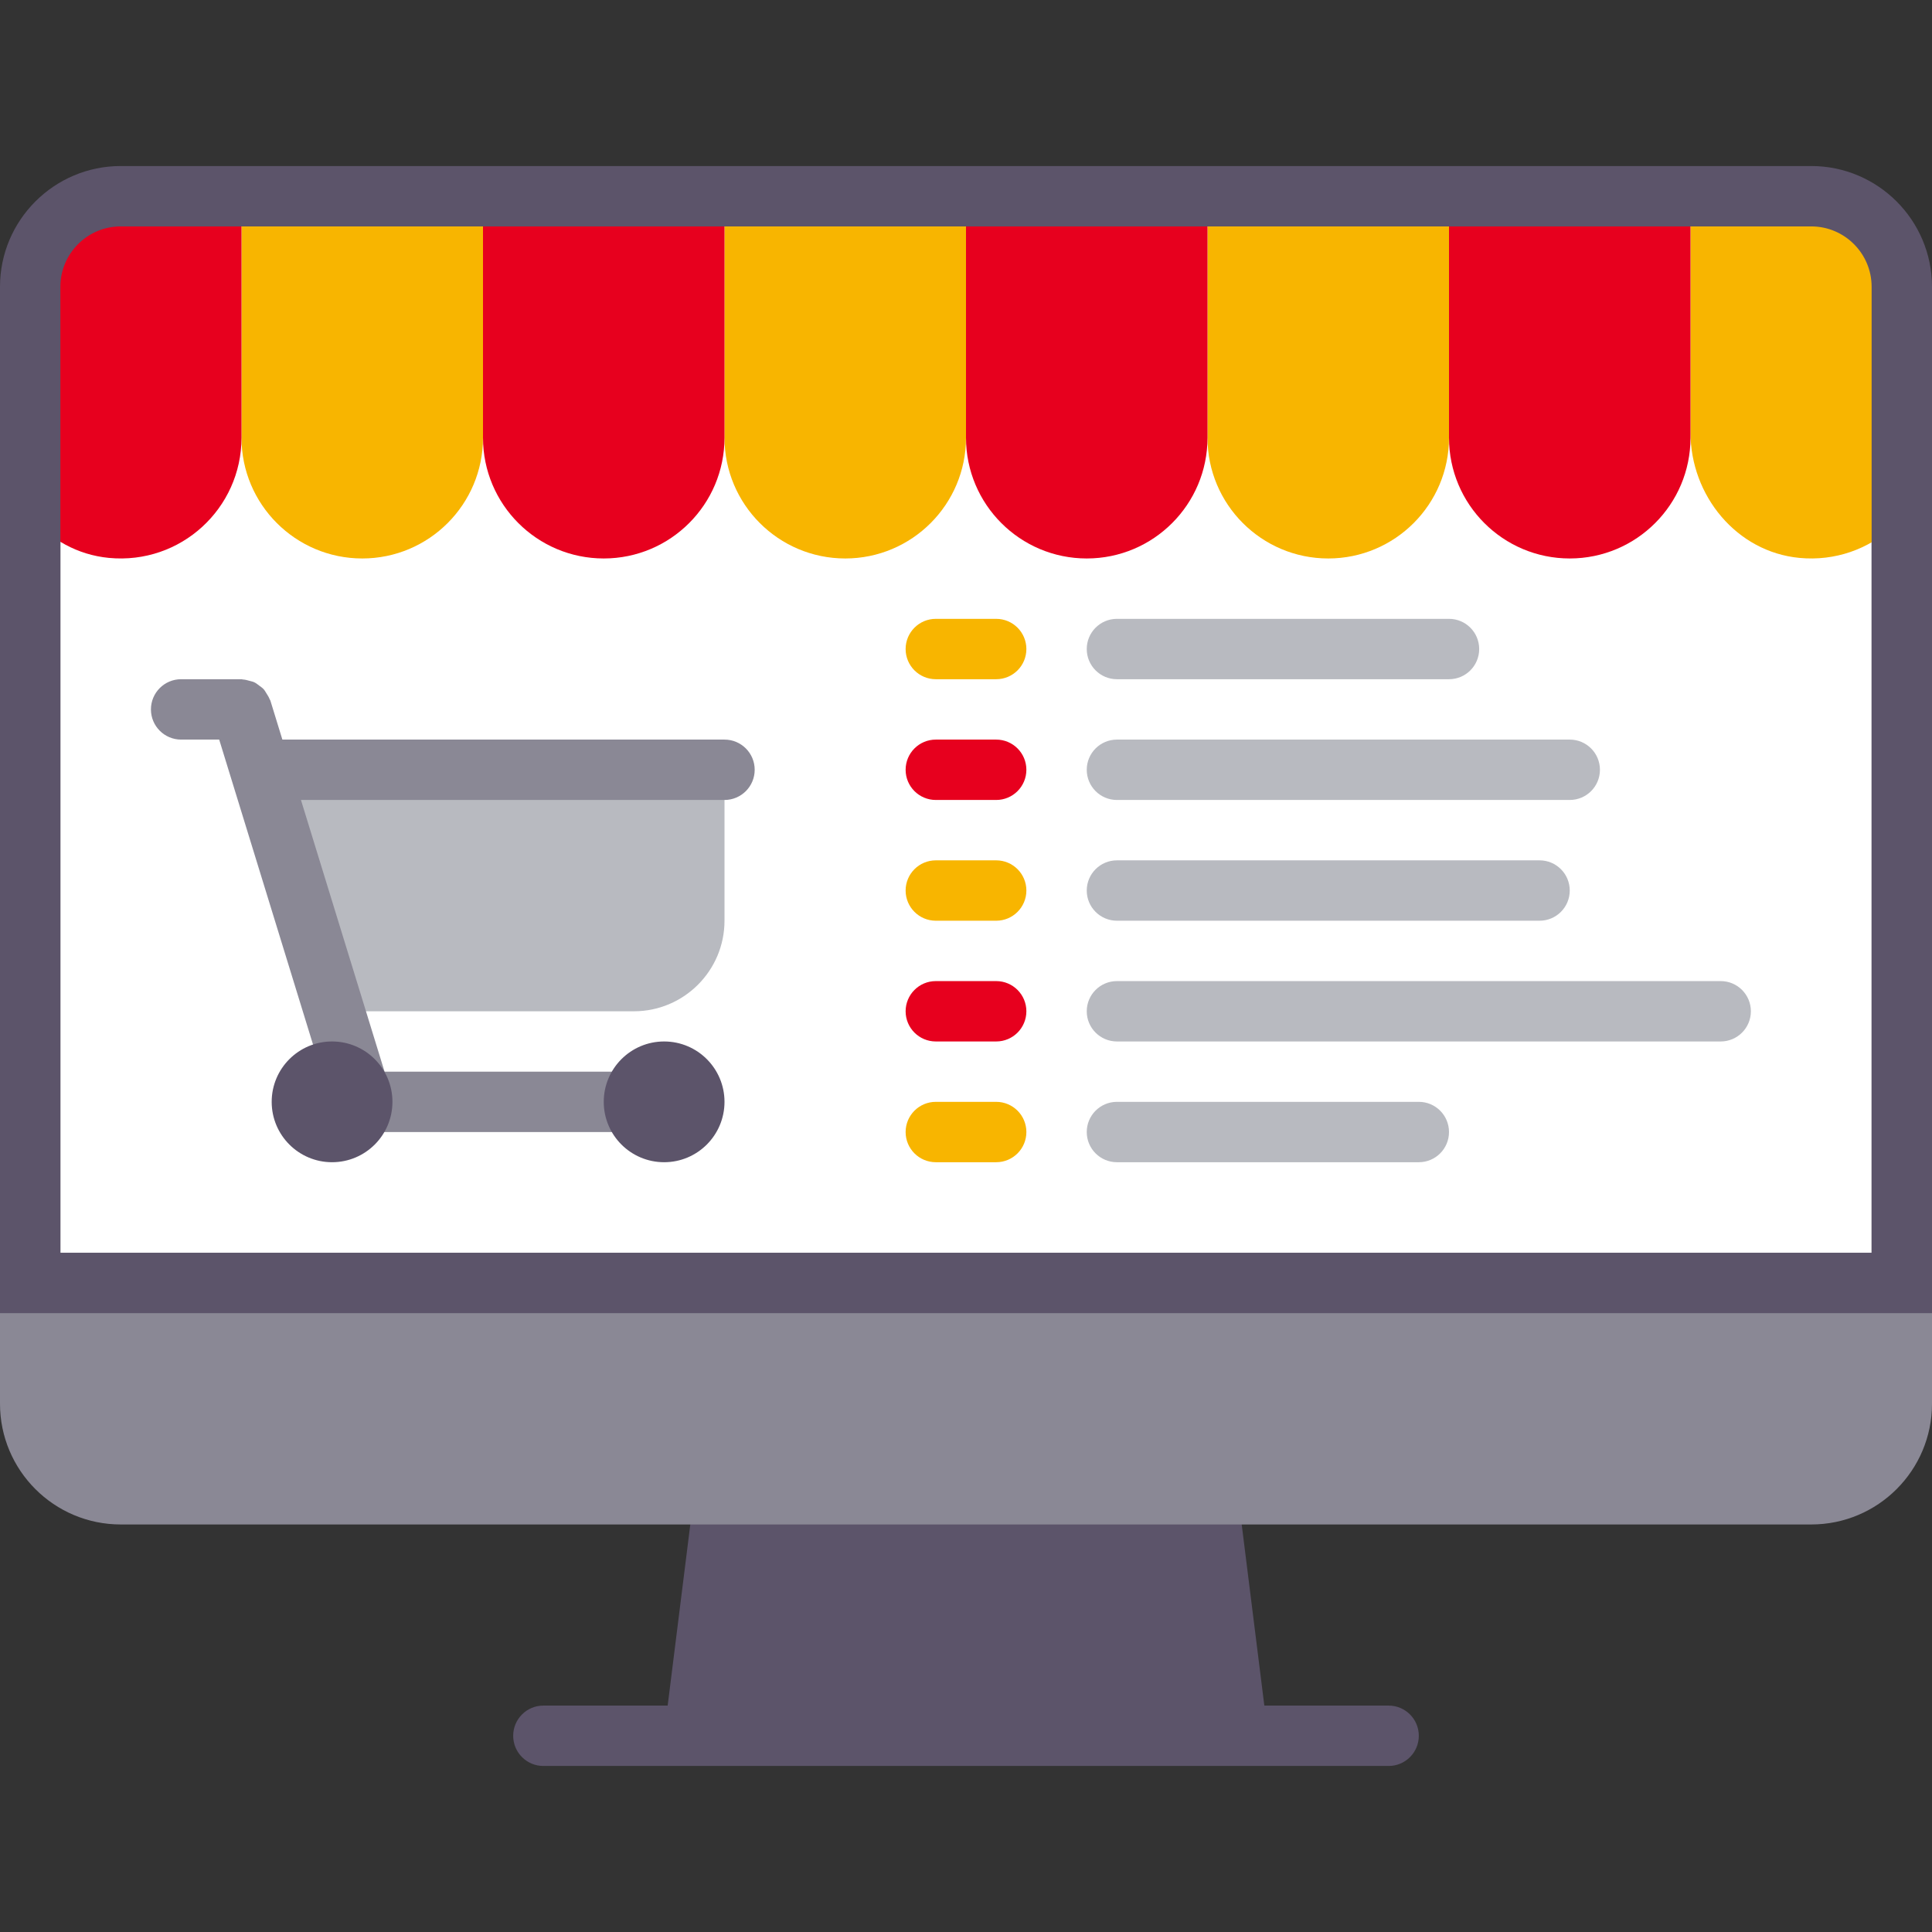 <?xml version="1.0" encoding="iso-8859-1"?>
<!-- Generator: Adobe Illustrator 19.0.0, SVG Export Plug-In . SVG Version: 6.00 Build 0)  -->
<svg version="1.1" id="Capa_1" xmlns="http://www.w3.org/2000/svg" xmlns:xlink="http://www.w3.org/1999/xlink" x="0px" y="0px"
	 viewBox="0 0 512 512" style="enable-background:new 0 0 512 512;" xml:space="preserve">
<rect x="0" y="0" width="512" height="512" fill="#333333" stroke="none"/>
<g>
	<g>
		<rect x="16" y="60" style="fill:#FFFFFF;" width="480" height="272"/>
	</g>
	<g>
		<path style="fill:#f8b500;" d="M64,52v64c0,17.673,14.327,32,32,32s32-14.327,32-32V52H64z"/>
	</g>
	<g>
		<path style="fill:#E7001E;" d="M0,84l0,30.625c0,16.713,12.219,31.639,28.857,33.225C47.943,149.67,64,134.71,64,116V52H32
			C14.327,52,0,66.327,0,84z"/>
	</g>
	<g>
		<path style="fill:#f8b500;" d="M192,52v64c0,17.673,14.327,32,32,32s32-14.327,32-32V52H192z"/>
	</g>
	<g>
		<path style="fill:#E7001E;" d="M128,52v64c0,17.673,14.327,32,32,32s32-14.327,32-32V52H128z"/>
	</g>
	<g>
		<path style="fill:#f8b500;" d="M320,52v64c0,17.673,14.327,32,32,32s32-14.327,32-32V52H320z"/>
	</g>
	<g>
		<path style="fill:#E7001E;" d="M256,52v64c0,17.673,14.327,32,32,32s32-14.327,32-32V52H256z"/>
	</g>
	<g>
		<path style="fill:#f8b500;" d="M448,52l0,62.625c0,16.713,12.219,31.639,28.857,33.225C495.943,149.67,512,134.71,512,116V84
			c0-17.673-14.327-32-32-32H448z"/>
	</g>
	<g>
		<path style="fill:#E7001E;" d="M384,52v64c0,17.673,14.327,32,32,32s32-14.327,32-32V52H384z"/>
	</g>
	<g>
		<path style="fill:#646464;" d="M504,348H8c-4.422,0-8-3.578-8-8s3.578-8,8-8h496c4.422,0,8,3.578,8,8S508.422,348,504,348z"/>
	</g>
	<g>
		<path style="fill:#5C546A;" d="M368,452h-32.938l-7.124-56.992c-0.5-4.004-3.906-7.008-7.938-7.008H192
			c-4.031,0-7.438,3.004-7.938,7.008L176.939,452H144c-4.422,0-8,3.582-8,8s3.578,8,8,8h224c4.422,0,8-3.582,8-8
			S372.422,452,368,452z"/>
	</g>
	<g>
		<g>
			<path style="fill:#f8b500;" d="M264,180h-16c-4.422,0-8-3.582-8-8s3.578-8,8-8h16c4.422,0,8,3.582,8,8S268.422,180,264,180z"/>
		</g>
	</g>
	<g>
		<g>
			<path style="fill:#f8b500;" d="M264,244h-16c-4.422,0-8-3.582-8-8s3.578-8,8-8h16c4.422,0,8,3.582,8,8S268.422,244,264,244z"/>
		</g>
	</g>
	<g>
		<g>
			<path style="fill:#E7001E;" d="M264,276h-16c-4.422,0-8-3.582-8-8s3.578-8,8-8h16c4.422,0,8,3.582,8,8S268.422,276,264,276z"/>
		</g>
	</g>
	<g>
		<g>
			<path style="fill:#f8b500;" d="M264,308h-16c-4.422,0-8-3.582-8-8s3.578-8,8-8h16c4.422,0,8,3.582,8,8S268.422,308,264,308z"/>
		</g>
	</g>
	<g>
		<g>
			<path style="fill:#E7001E;" d="M264,212h-16c-4.422,0-8-3.582-8-8s3.578-8,8-8h16c4.422,0,8,3.582,8,8S268.422,212,264,212z"/>
		</g>
	</g>
	<g>
		<g>
			<path style="fill:#B8BAC0;" d="M384,180h-88c-4.422,0-8-3.582-8-8s3.578-8,8-8h88c4.422,0,8,3.582,8,8S388.422,180,384,180z"/>
		</g>
	</g>
	<g>
		<g>
			<path style="fill:#B8BAC0;" d="M408,244H296c-4.422,0-8-3.582-8-8s3.578-8,8-8h112c4.422,0,8,3.582,8,8S412.422,244,408,244z"/>
		</g>
	</g>
	<g>
		<g>
			<path style="fill:#B8BAC0;" d="M456,276H296c-4.422,0-8-3.582-8-8s3.578-8,8-8h160c4.422,0,8,3.582,8,8S460.422,276,456,276z"/>
		</g>
	</g>
	<g>
		<g>
			<path style="fill:#B8BAC0;" d="M376,308h-80c-4.422,0-8-3.582-8-8s3.578-8,8-8h80c4.422,0,8,3.582,8,8S380.422,308,376,308z"/>
		</g>
	</g>
	<g>
		<g>
			<path style="fill:#B8BAC0;" d="M416,212H296c-4.422,0-8-3.582-8-8s3.578-8,8-8h120c4.422,0,8,3.582,8,8S420.422,212,416,212z"/>
		</g>
	</g>
	<g>
		<path style="fill:#8A8895;" d="M480,404H32c-17.673,0-32-14.327-32-32v-40h512v40C512,389.673,497.673,404,480,404z"/>
	</g>
	<g>
		<path style="fill:#5C546A;" d="M480,44H32C14.352,44,0,58.355,0,76v256v16h16h480h16v-16V76C512,58.355,497.648,44,480,44z
			 M16,332V76c0-8.824,7.18-16,16-16h448c8.82,0,16,7.176,16,16v256H16z"/>
	</g>
	<g>
		<g>
			<g>
				<path style="fill:#8A8895;" d="M176,300H96c-4.422,0-8-3.582-8-8s3.578-8,8-8h80c4.422,0,8,3.582,8,8S180.422,300,176,300z"/>
			</g>
		</g>
		<g>
			<circle style="fill:#5C546A;" cx="176" cy="292" r="16"/>
		</g>
		<g>
			<path style="fill:#B8BAC0;" d="M184.57,204.02l-112-8c-2.555-0.164-5.133,0.91-6.781,2.938s-2.195,4.73-1.484,7.242l16,56
				C81.289,265.633,84.43,268,88,268h80c13.234,0,24-10.766,24-24v-32C192,207.805,188.758,204.32,184.57,204.02z"/>
		</g>
		<g>
			<path style="fill:#8A8895;" d="M192,196H74.834l-3.185-10.352c-0.042-0.135-0.146-0.227-0.195-0.358
				c-0.195-0.536-0.497-0.988-0.796-1.464c-0.261-0.415-0.48-0.842-0.806-1.196c-0.339-0.37-0.75-0.633-1.154-0.934
				c-0.427-0.318-0.823-0.651-1.303-0.879c-0.406-0.192-0.847-0.269-1.287-0.392c-0.574-0.162-1.128-0.322-1.733-0.35
				C64.243,180.069,64.133,180,64,180H48c-4.422,0-8,3.582-8,8s3.578,8,8,8h10.089l30.262,98.352
				c1.063,3.441,4.227,5.652,7.648,5.652c0.773,0,1.57-0.117,2.352-0.359c4.227-1.297,6.594-5.773,5.297-9.996L79.757,212H192
				c4.422,0,8-3.582,8-8S196.422,196,192,196z"/>
		</g>
		<g>
			<circle style="fill:#5C546A;" cx="88" cy="292" r="16"/>
		</g>
	</g>
</g>
<g>
</g>
<g>
</g>
<g>
</g>
<g>
</g>
<g>
</g>
<g>
</g>
<g>
</g>
<g>
</g>
<g>
</g>
<g>
</g>
<g>
</g>
<g>
</g>
<g>
</g>
<g>
</g>
<g>
</g>
</svg>
